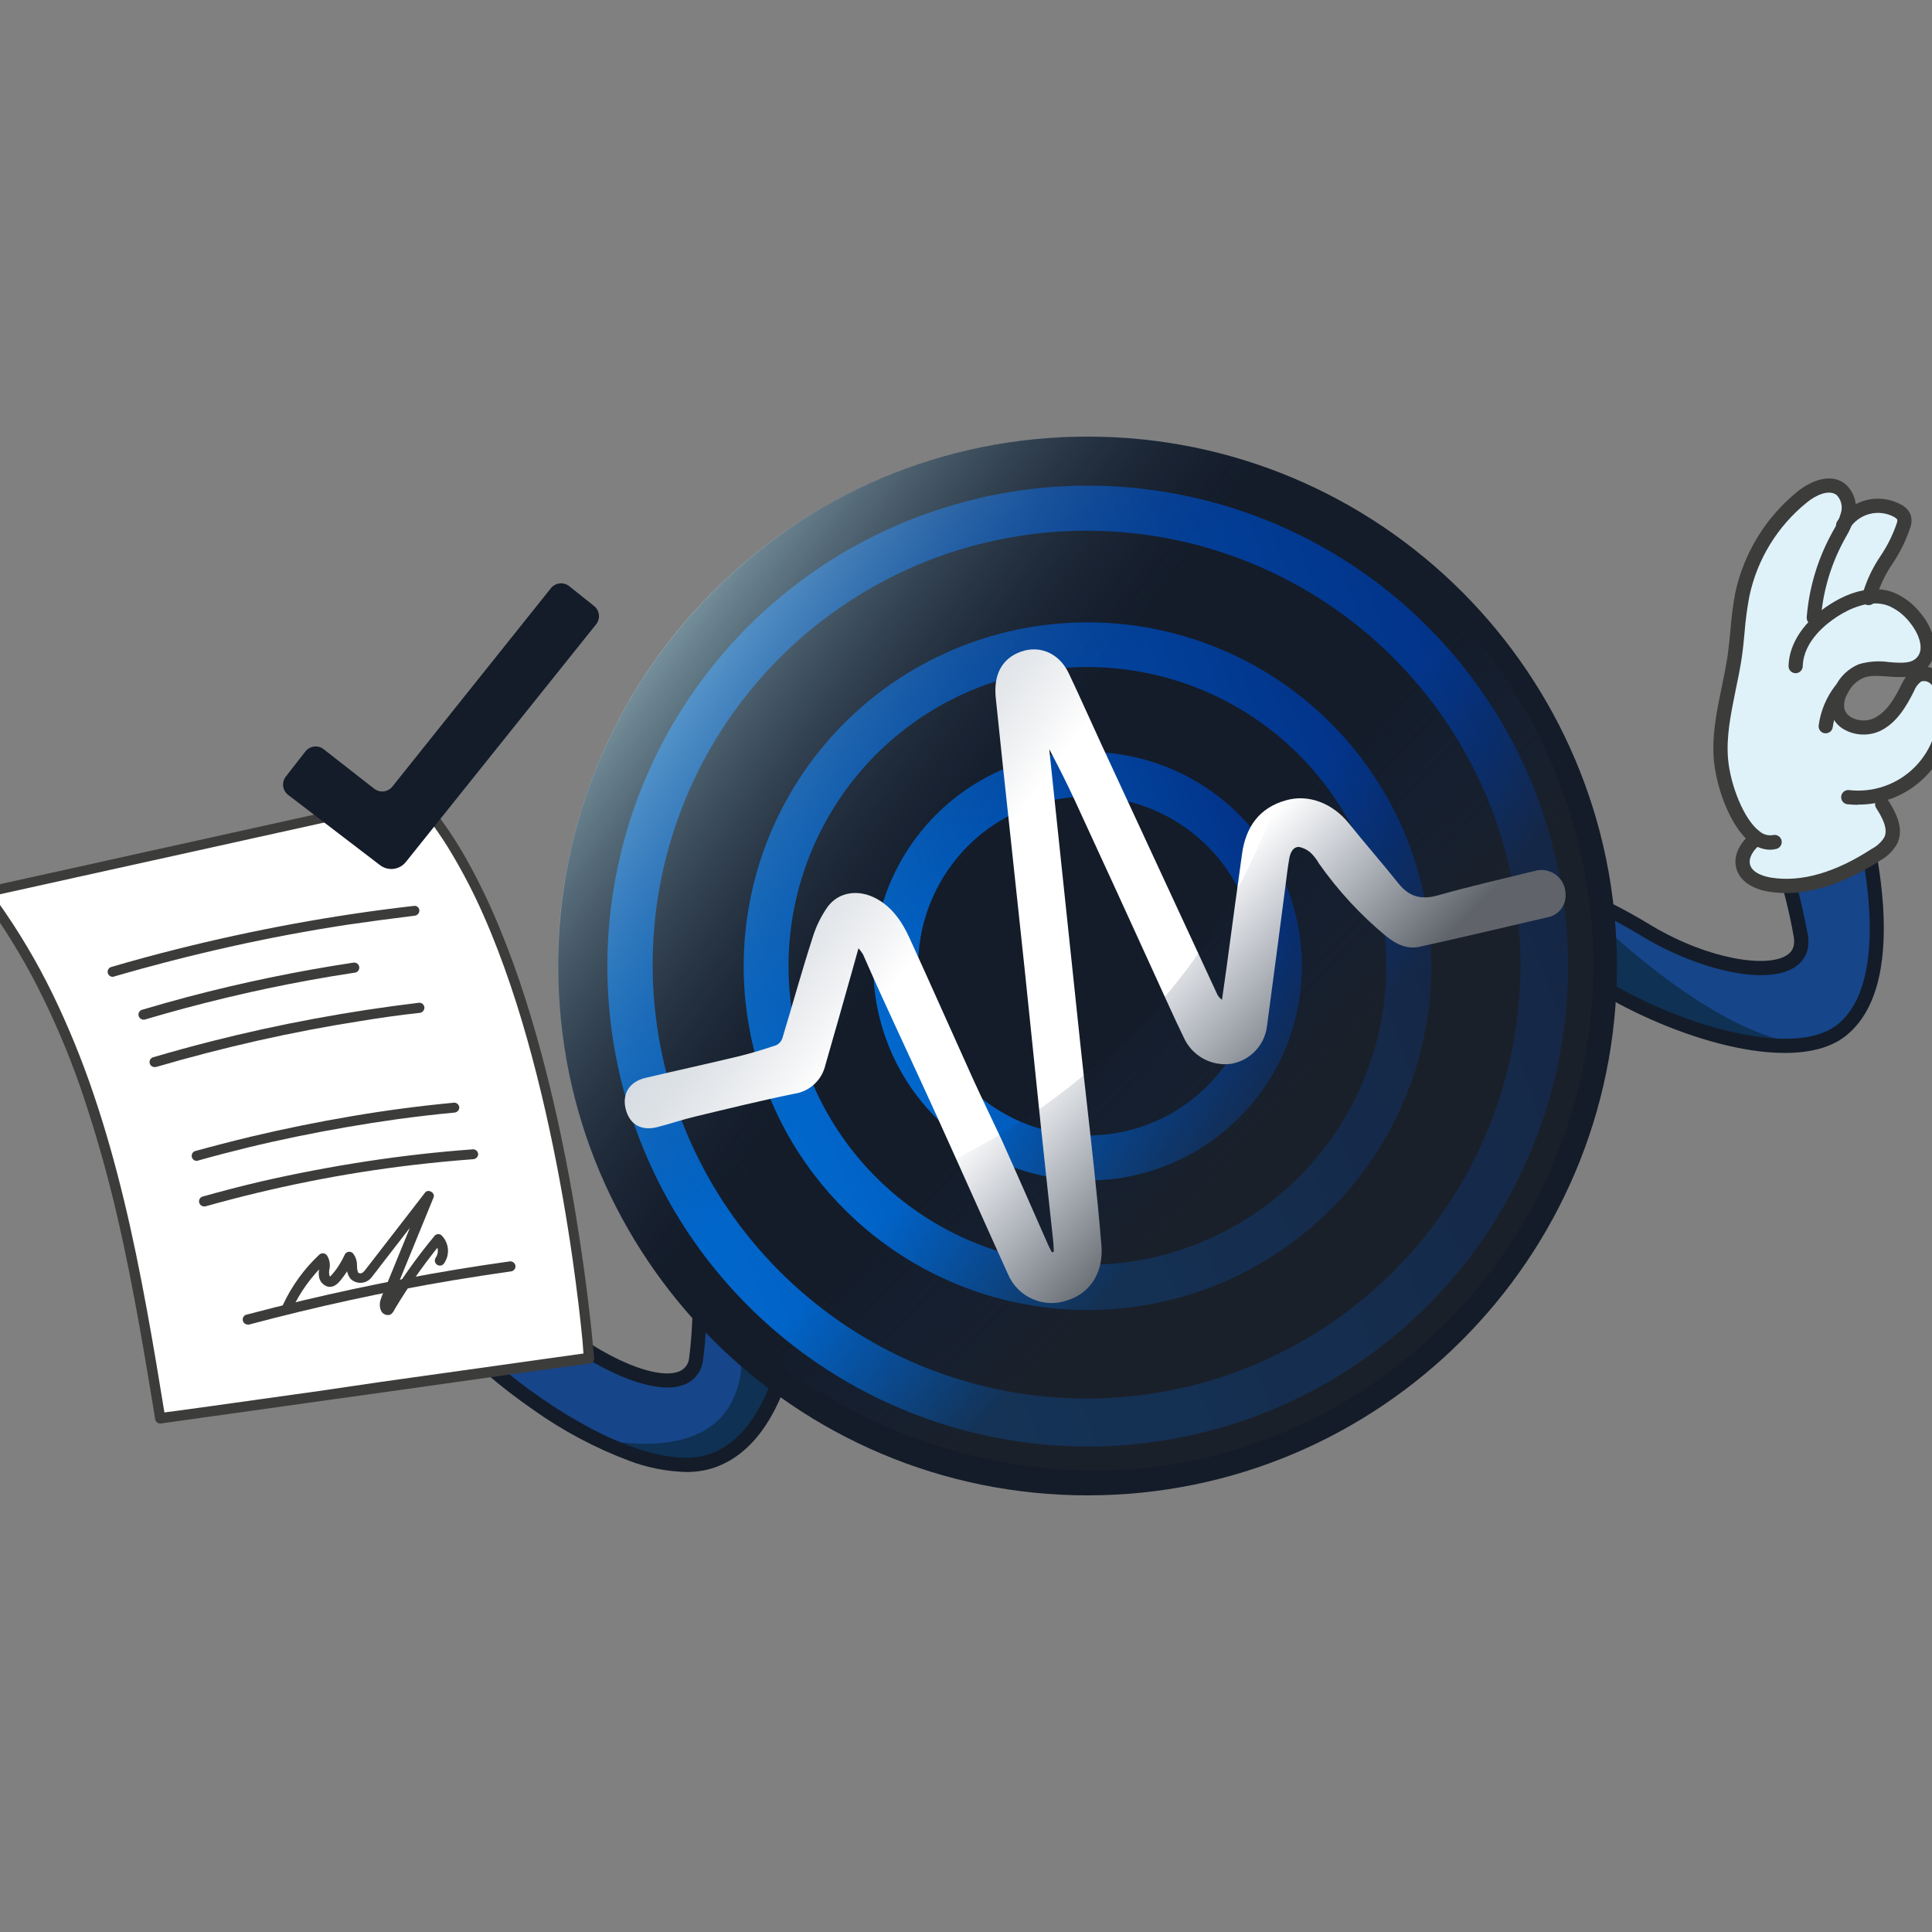 <svg width="400" height="400" viewBox="0 0 400 400" fill="none" xmlns="http://www.w3.org/2000/svg">
<rect x="0" y="0" width="400" height="400" fill="#808080" stroke="none"/>
<g clip-path="url(#clip0_2542_89521)">
<path d="M385.49 169.81C385.49 169.81 394.68 202.62 381.33 213.27C367.98 223.92 326.76 206.2 316.9 191.57C307.04 176.94 322.58 181.79 341.34 192.93C356.13 201.71 374.52 203.71 372.84 193.7C371.16 183.69 366.84 171.16 366.84 171.16C366.84 171.16 367.35 165.87 373.93 164.23C380.51 162.59 385.49 169.81 385.49 169.81Z" fill="#164589"/>
<path d="M325.17 185.279C325.17 185.279 352.1 213.579 372.68 216.079C372.68 216.079 362.83 217.569 345 211.339C327.17 205.109 313.45 190.999 313.57 185.899C313.69 180.799 316.56 181.529 325.17 185.279Z" fill="#0E3154"/>
<path d="M369.54 218C367.196 217.988 364.855 217.798 362.54 217.43C344.99 214.74 322.63 202.81 315.63 192.43C313.48 189.25 310.9 184.72 313.25 182.24C314.96 180.43 318.51 180.62 324.41 182.83C330.524 185.29 336.421 188.257 342.04 191.7C353.83 198.7 366.04 200.48 370.04 197.7C370.79 197.19 371.75 196.24 371.37 193.95C369.74 184.18 365.47 171.77 365.42 171.64L365.32 171.34V171.02C365.49 169.779 365.93 168.591 366.61 167.54C367.389 166.333 368.401 165.292 369.585 164.478C370.769 163.665 372.104 163.094 373.51 162.8C381 160.93 386.43 168.64 386.66 168.97L386.8 169.17L386.86 169.41C388.421 175.303 389.425 181.329 389.86 187.41C390.72 200.57 388.15 209.64 382.21 214.41C379.28 216.78 375 218 369.54 218ZM316.81 183.94C315.75 183.94 315.46 184.22 315.44 184.24C315.42 184.26 314.44 185.36 318.12 190.77C324.75 200.61 346.12 211.93 363.04 214.52C370.93 215.73 376.93 214.91 380.41 212.14C392.26 202.68 384.95 173.51 384.14 170.48C383.35 169.43 379.23 164.48 374.28 165.68C369.59 166.85 368.56 170.08 368.35 171.06C370.852 178.385 372.837 185.877 374.29 193.48C374.9 197.12 373.23 199.12 371.72 200.15C365.58 204.36 351.07 200.44 340.59 194.21C335.12 190.851 329.377 187.961 323.42 185.57C321.326 184.649 319.091 184.091 316.81 183.92V183.94Z" fill="#141C29"/>
<path d="M165.42 262.44C165.42 262.44 165.06 296.58 147.19 302.51C129.32 308.44 90.1 278.58 84 261.54C77.9 244.5 93.25 254.01 110.13 270.54C123.44 283.54 142.79 291.27 144.13 281.21C145.47 271.15 144.7 257.84 144.7 257.84C144.7 257.84 146.92 252.97 154.59 253.48C162.26 253.99 165.42 262.44 165.42 262.44Z" fill="#164589"/>
<path d="M121.34 297.249C121.34 297.249 144.25 303.989 151.41 290.419C158.57 276.849 145.55 260.779 145.55 260.779L145.77 257.089C145.77 257.089 149.77 251.549 157.77 255.239C165.77 258.929 166.24 262.949 166.24 262.949C166.24 262.949 162.87 286.829 156.24 296.169C149.61 305.509 133.07 304.419 121.34 297.249Z" fill="#0E3154"/>
<path d="M142 304.76C137.945 304.645 133.939 303.847 130.15 302.4C123.128 299.746 116.477 296.201 110.36 291.85C96.8 282.47 85.66 270.49 82.63 262.04C81.36 258.47 80 253.52 82.91 251.65C85.15 250.22 88.85 251.38 94.57 255.31C100.482 259.575 106.037 264.314 111.18 269.48C121.08 279.18 134.73 285.97 140.39 284.02C141.034 283.816 141.601 283.418 142.012 282.882C142.423 282.345 142.66 281.695 142.69 281.02C143.99 271.22 143.26 258.07 143.25 257.94V257.58L143.4 257.25C143.51 257.01 146.14 251.44 154.73 252.02C156.568 252.178 158.352 252.724 159.962 253.624C161.572 254.525 162.973 255.757 164.07 257.24C165.214 258.66 166.144 260.24 166.83 261.93L166.93 262.19V262.46C166.93 263.9 166.35 297.73 147.69 303.92C145.852 304.508 143.93 304.791 142 304.76V304.76ZM85.15 254C84.92 253.988 84.692 254.04 84.49 254.15C84.05 254.43 83.67 256.24 85.39 261.06C88.23 269 98.93 280.37 112 289.43C126.2 299.25 139.17 303.62 146.71 301.12C162.53 295.87 163.83 266 163.92 262.71C163.36 261.42 160.41 255.34 154.48 254.94C148.92 254.58 146.74 257.31 146.19 258.19C146.31 260.58 146.8 272.19 145.58 281.4C145.483 282.62 145.027 283.785 144.269 284.746C143.511 285.707 142.484 286.422 141.32 286.8C140.324 287.131 139.279 287.29 138.23 287.27C130.73 287.27 118.6 280.9 109.09 271.59C95.64 258.4 87.74 254 85.15 254Z" fill="#141C29"/>
<path d="M225.17 309.599C285.7 309.599 334.77 260.53 334.77 199.999C334.77 139.469 285.7 90.399 225.17 90.399C164.64 90.399 115.57 139.469 115.57 199.999C115.57 260.53 164.64 309.599 225.17 309.599Z" fill="#141C29"/>
<path d="M204.54 112.23C226.227 107.167 249.021 110.339 268.501 121.131C287.981 131.924 302.759 149.566 309.967 170.637C317.176 191.708 316.301 214.705 307.513 235.168C298.726 255.631 282.651 272.1 262.408 281.382C242.165 290.664 219.195 292.096 197.956 285.402C176.716 278.707 158.72 264.362 147.458 245.15C136.196 225.937 132.471 203.227 137.006 181.424C141.541 159.62 154.012 140.278 172 127.15C181.729 120.033 192.798 114.957 204.54 112.23V112.23ZM202.41 103.23C183.264 107.736 165.884 117.819 152.468 132.203C139.052 146.587 130.203 164.626 127.04 184.039C123.876 203.453 126.541 223.368 134.696 241.267C142.851 259.166 156.13 274.245 172.855 284.597C189.58 294.949 208.999 300.109 228.657 299.424C248.314 298.739 267.327 292.241 283.291 280.751C299.255 269.261 311.454 253.294 318.344 234.871C325.234 216.448 326.506 196.396 322 177.25C319.012 164.535 313.549 152.534 305.923 141.932C298.297 131.329 288.657 122.332 277.554 115.455C266.451 108.578 254.102 103.955 241.212 101.85C228.322 99.746 215.144 100.201 202.43 103.19L202.41 103.23Z" fill="url(#paint0_linear_2542_89521)"/>
<path d="M211 139.74C224.937 136.47 239.576 138.133 252.424 144.445C265.273 150.758 275.535 161.33 281.462 174.361C287.39 187.391 288.616 202.074 284.933 215.907C281.249 229.74 272.883 241.868 261.26 250.225C249.637 258.582 235.477 262.651 221.19 261.738C206.904 260.825 193.376 254.987 182.912 245.219C172.447 235.45 165.693 222.356 163.8 208.167C161.907 193.977 164.992 179.57 172.53 167.4C176.797 160.477 182.394 154.467 188.997 149.72C195.6 144.972 203.078 141.58 211 139.74V139.74ZM208.87 130.74C195.163 133.962 182.72 141.177 173.113 151.471C163.507 161.766 157.169 174.678 154.901 188.574C152.633 202.471 154.537 216.728 160.372 229.542C166.207 242.357 175.711 253.153 187.682 260.566C199.653 267.979 213.554 271.676 227.626 271.188C241.698 270.701 255.309 266.051 266.739 257.828C278.168 249.604 286.903 238.176 291.837 224.989C296.771 211.801 297.684 197.446 294.46 183.74C290.137 165.362 278.691 149.455 262.641 139.515C246.59 129.576 227.248 126.42 208.87 130.74V130.74Z" fill="url(#paint1_linear_2542_89521)"/>
<path d="M217.14 165.85C225.043 163.989 233.346 164.927 240.635 168.502C247.924 172.078 253.748 178.07 257.114 185.458C260.48 192.846 261.18 201.173 259.095 209.019C257.009 216.866 252.268 223.746 245.678 228.488C239.088 233.23 231.057 235.541 222.955 235.025C214.852 234.51 207.179 231.201 201.243 225.662C195.307 220.124 191.475 212.698 190.401 204.651C189.326 196.603 191.075 188.432 195.35 181.53C197.765 177.605 200.934 174.199 204.674 171.507C208.414 168.816 212.651 166.893 217.14 165.85ZM215.02 156.85C206.476 158.859 198.72 163.357 192.732 169.775C186.745 176.193 182.796 184.243 181.384 192.906C179.972 201.568 181.162 210.455 184.801 218.442C188.441 226.429 194.368 233.157 201.832 237.775C209.296 242.392 217.962 244.693 226.734 244.385C235.506 244.077 243.989 241.174 251.111 236.043C258.232 230.913 263.673 223.786 266.743 215.564C269.813 207.341 270.376 198.392 268.36 189.85C265.658 178.403 258.522 168.497 248.521 162.309C238.519 156.121 226.469 154.158 215.02 156.85V156.85Z" fill="url(#paint2_linear_2542_89521)"/>
<path d="M218.16 259.219C218.16 258.569 218.16 257.919 218.08 257.219C217.25 249.429 216.39 241.639 215.57 233.849C214.42 222.849 213.32 211.849 212.17 200.919C211.09 190.659 209.97 180.409 208.88 170.149C207.96 161.599 207.03 153.039 206.16 144.469C205.7 139.929 207.25 136.799 210.56 135.249C214.72 133.309 219.16 134.949 221.26 139.369C223.59 144.259 225.77 149.219 228.04 154.129C235.973 171.269 243.913 188.399 251.86 205.519C252.078 206.119 252.476 206.636 253 206.999C253.3 204.879 253.61 202.759 253.9 200.639C254.99 192.639 256.04 184.639 257.16 176.719C257.93 171.249 260.69 167.269 266.16 165.719C270.91 164.319 275.94 166.319 279.3 170.509C282.66 174.699 286.2 178.719 289.54 182.909C291.79 185.729 294.33 186.349 297.82 185.349C304.36 183.479 311.01 181.989 317.63 180.349C318.374 180.115 319.163 180.059 319.933 180.184C320.703 180.309 321.432 180.613 322.064 181.07C322.696 181.528 323.212 182.127 323.57 182.82C323.929 183.512 324.121 184.279 324.13 185.059C324.218 186.131 323.923 187.198 323.299 188.073C322.675 188.948 321.761 189.574 320.72 189.839C311.85 191.909 303 193.999 294 195.999C291.32 196.609 289.06 195.489 287 193.839C281.704 189.461 277.019 184.392 273.07 178.769C272.66 178.042 272.16 177.37 271.58 176.769C270.859 176.041 269.936 175.546 268.93 175.349C267.65 175.349 267.13 176.609 266.93 177.759C266.6 179.639 266.38 181.539 266.14 183.429C264.87 193.099 263.63 202.769 262.32 212.429C262.092 214.37 261.239 216.183 259.889 217.595C258.54 219.008 256.768 219.943 254.84 220.259C252.854 220.517 250.838 220.132 249.087 219.16C247.335 218.189 245.942 216.681 245.11 214.859C243.11 210.759 241.28 206.619 239.39 202.499C233.797 190.213 228.167 177.933 222.5 165.659C220.86 162.109 219.11 158.659 217.24 155.109C217.48 157.456 217.723 159.789 217.97 162.109C219.863 180.063 221.757 198.016 223.65 215.969C224.56 224.529 225.57 233.069 226.48 241.629C227.06 247.059 227.61 252.499 228.04 257.949C228.47 263.399 225.78 267.609 221.18 269.159C218.805 270.051 216.177 269.989 213.847 268.986C211.517 267.983 209.665 266.117 208.68 263.779C203.76 252.929 198.93 242.039 194.01 231.189C190.07 222.509 186.01 213.859 182.06 205.189C180.9 202.669 179.81 200.109 178.67 197.579C178.397 197.136 178.086 196.718 177.74 196.329C177.26 198.069 176.87 199.499 176.46 200.919C174.6 207.469 172.77 214.019 170.87 220.559C170.515 222.072 169.712 223.443 168.567 224.494C167.422 225.544 165.988 226.226 164.45 226.449C157.54 227.859 150.68 229.549 143.81 231.199C141.21 231.819 138.67 232.709 136.07 233.359C132.68 234.209 130.29 232.759 129.52 229.509C128.79 226.439 130.33 223.949 133.59 223.179C139.96 221.669 146.36 220.279 152.73 218.749C155.42 218.099 158.09 217.279 160.73 216.389C161.032 216.239 161.301 216.028 161.519 215.77C161.738 215.512 161.901 215.213 162 214.889C164.1 207.989 166 201.029 168.23 194.159C168.925 191.849 169.992 189.667 171.39 187.699C173.7 184.609 177.71 184.149 181.17 185.909C184.63 187.669 186.73 190.769 188.29 194.169C192.71 203.829 197 213.549 201.38 223.229C203.32 227.499 205.38 231.699 207.38 235.979C210.65 243.259 213.85 250.589 217.08 257.899C217.28 258.349 217.53 258.779 217.76 259.229L218.16 259.219Z" fill="white"/>
<path d="M275.76 106.09C305.76 125.51 320.89 149.59 327.11 176.04C330.256 189.428 330.734 203.305 328.516 216.878C326.299 230.451 321.43 243.454 314.187 255.145C306.944 266.836 297.469 276.986 286.303 285.015C275.137 293.044 262.499 298.795 249.11 301.94C208.18 311.56 160.18 293.75 133.11 253.21C133.11 253.21 189.11 260.69 237.05 210.88C275.84 170.65 275.76 106.09 275.76 106.09Z" fill="url(#paint3_linear_2542_89521)"/>
<path d="M173.25 296.56C141.64 276.1 125.48 254.3 118.73 226.47C115.176 212.186 114.534 197.332 116.844 182.795C119.153 168.257 124.367 154.334 132.173 141.855C139.979 129.376 150.219 118.597 162.281 110.16C174.343 101.723 187.98 95.802 202.38 92.75C245.73 83.6 293.06 100.75 319.84 144.6C319.84 144.6 264.18 137.27 213.6 189.76C172.76 232.15 173.25 296.56 173.25 296.56Z" fill="url(#paint4_linear_2542_89521)"/>
<path d="M376.34 101C372.123 103.112 368.492 106.232 365.771 110.084C363.049 113.935 361.321 118.4 360.74 123.08C358.54 139.42 356.16 155.22 356.24 156.33C356.32 157.44 357.14 168.45 363.37 173.83C363.37 173.83 355.14 178.69 365.13 182.83C375.12 186.97 391.3 177.15 391.49 173.83C391.68 170.51 389.63 166.33 389.63 166.33C389.63 166.33 401.03 160.71 402.38 150.4C403.73 140.09 398.83 139.52 398.83 139.52L395.28 141.78C395.28 141.78 393.9 154.38 383.07 150C372.24 145.62 386.48 134.72 392.66 138.65C398.84 142.58 401.74 132.02 396.57 128.01C391.4 124 386.92 123.75 386.92 123.75L394.12 108.66C394.12 108.66 393.12 100.42 384.31 105.9C384.31 106 380.19 98.71 376.34 101Z" fill="#DFF2F9"/>
<path d="M366.49 175.93C365.079 175.905 363.715 175.424 362.6 174.56C360.05 172.69 358.27 169.29 357.23 166.77C356.012 163.836 355.211 160.746 354.85 157.59C354.37 152.38 355.43 147.25 356.46 142.3C356.92 140.05 357.4 137.73 357.73 135.46C357.95 133.85 358.11 132.19 358.26 130.58C358.459 127.968 358.793 125.367 359.26 122.79C361.031 114.499 365.596 107.068 372.19 101.74C375.03 99.47 379.11 97.87 382.04 100.2C382.942 100.997 383.606 102.027 383.959 103.178C384.312 104.328 384.34 105.554 384.04 106.72C383.608 108.37 382.934 109.947 382.04 111.4C381.9 111.65 381.76 111.9 381.63 112.16C379.005 117.084 377.425 122.497 376.99 128.06C376.95 128.441 376.763 128.791 376.468 129.037C376.174 129.282 375.795 129.402 375.413 129.372C375.031 129.342 374.676 129.164 374.423 128.876C374.17 128.588 374.04 128.212 374.06 127.83C374.534 121.859 376.236 116.051 379.06 110.77L379.49 109.98C380.232 108.777 380.798 107.474 381.17 106.11C381.348 105.482 381.359 104.818 381.201 104.185C381.043 103.552 380.722 102.971 380.27 102.5C378.69 101.25 375.94 102.5 374.08 104.04C368.02 108.938 363.826 115.769 362.2 123.39C361.732 125.86 361.398 128.353 361.2 130.86C361.05 132.5 360.89 134.2 360.65 135.86C360.32 138.22 359.83 140.59 359.35 142.86C358.35 147.86 357.35 152.52 357.79 157.29C358.28 162.51 361.03 169.73 364.35 172.16C364.726 172.477 365.168 172.707 365.643 172.833C366.119 172.959 366.616 172.979 367.1 172.89C367.482 172.806 367.881 172.878 368.21 173.089C368.54 173.3 368.771 173.633 368.855 174.015C368.939 174.397 368.867 174.796 368.656 175.125C368.445 175.454 368.112 175.686 367.73 175.77C367.324 175.868 366.908 175.922 366.49 175.93V175.93Z" fill="#3C3C3B"/>
<path d="M369.82 184.889C368.608 184.892 367.397 184.799 366.2 184.609C362.69 184.039 360.26 182.339 359.53 179.939C358.64 176.999 360.53 174.189 362.46 172.689C362.766 172.448 363.156 172.338 363.543 172.384C363.93 172.43 364.284 172.628 364.525 172.934C364.766 173.241 364.876 173.63 364.83 174.018C364.784 174.405 364.586 174.758 364.28 174.999C363.01 175.999 361.92 177.659 362.35 179.089C362.92 180.959 365.8 181.559 366.67 181.699C372.89 182.699 379.94 180.699 387.61 175.699C388.657 175.147 389.535 174.321 390.15 173.309C390.94 171.559 389.7 169.239 388.39 167.209C388.212 166.881 388.165 166.499 388.258 166.137C388.35 165.776 388.576 165.463 388.889 165.261C389.202 165.059 389.581 164.982 389.948 165.047C390.315 165.111 390.644 165.312 390.87 165.609C392.61 168.319 394.2 171.489 392.87 174.519C392.047 176.061 390.792 177.329 389.26 178.169C382.33 182.629 375.82 184.889 369.82 184.889Z" fill="#3C3C3B"/>
<path d="M384.58 166.63C383.845 166.627 383.11 166.583 382.38 166.5C382.015 166.427 381.691 166.219 381.472 165.917C381.254 165.616 381.157 165.243 381.201 164.873C381.245 164.504 381.427 164.164 381.71 163.922C381.994 163.681 382.358 163.555 382.73 163.57C385.233 163.872 387.772 163.598 390.152 162.768C392.533 161.939 394.692 160.576 396.466 158.784C398.239 156.993 399.579 154.819 400.384 152.43C401.189 150.041 401.437 147.5 401.11 145C401.046 143.831 400.631 142.709 399.92 141.78C399.67 141.46 399.329 141.223 398.941 141.102C398.553 140.98 398.138 140.98 397.75 141.1C397.078 141.614 396.565 142.307 396.27 143.1C394.59 146.46 392.57 149.79 389.16 151.38C388.043 151.874 386.83 152.113 385.609 152.08C384.388 152.047 383.189 151.743 382.1 151.19C381.285 150.796 380.573 150.216 380.023 149.497C379.472 148.778 379.098 147.94 378.93 147.05C378.722 145.371 379.073 143.669 379.93 142.21C380.935 140.093 382.687 138.422 384.85 137.52C386.897 136.919 389.05 136.772 391.16 137.09C393.98 137.31 395.78 137.36 396.91 136.09C398.62 134.2 396.99 130.79 395.48 128.96C394.303 127.393 392.734 126.165 390.93 125.4C387.06 123.96 382.72 126.16 380.47 127.6C378.22 129.04 373.38 132.7 373.24 137.95C373.227 138.339 373.061 138.707 372.778 138.975C372.496 139.243 372.119 139.388 371.73 139.38C371.536 139.376 371.346 139.334 371.169 139.256C370.992 139.177 370.832 139.065 370.699 138.924C370.566 138.784 370.462 138.618 370.394 138.437C370.325 138.256 370.293 138.063 370.3 137.87C370.42 133.18 373.55 128.54 378.88 125.12C383.56 122.12 388.2 121.24 391.96 122.63C394.246 123.577 396.24 125.112 397.74 127.08C400.34 130.22 401.86 134.99 399.1 138.08C400.29 138.285 401.376 138.888 402.18 139.79C403.287 141.16 403.949 142.834 404.08 144.59C404.44 147.349 404.205 150.153 403.39 152.813C402.576 155.474 401.201 157.929 399.358 160.013C397.515 162.098 395.247 163.763 392.707 164.898C390.166 166.032 387.412 166.609 384.63 166.59L384.58 166.63ZM388.42 139.94C387.544 139.912 386.67 140.041 385.84 140.32C384.362 140.968 383.176 142.14 382.51 143.61C381.963 144.509 381.724 145.563 381.83 146.61C381.931 147.046 382.13 147.452 382.413 147.799C382.695 148.146 383.054 148.423 383.46 148.61C384.147 148.956 384.902 149.147 385.671 149.169C386.439 149.192 387.204 149.045 387.91 148.74C390.51 147.53 392.2 144.74 393.63 141.82C393.91 141.24 394.227 140.679 394.58 140.14C393.35 140.214 392.116 140.187 390.89 140.06C390 140 389.21 139.94 388.42 139.94V139.94Z" fill="#3C3C3B"/>
<path d="M386.92 125.279C386.817 125.289 386.713 125.289 386.61 125.279C386.229 125.195 385.897 124.964 385.685 124.637C385.473 124.309 385.4 123.911 385.48 123.529C386.286 120.516 387.598 117.662 389.36 115.089C390.767 113.001 391.891 110.734 392.7 108.349C392.796 108.112 392.837 107.855 392.82 107.599C392.82 107.599 392.73 107.379 392.21 107.059C390.643 106.193 388.804 105.96 387.07 106.408C385.336 106.856 383.841 107.952 382.89 109.469C382.699 109.81 382.381 110.061 382.005 110.167C381.629 110.273 381.226 110.225 380.885 110.034C380.544 109.843 380.293 109.525 380.187 109.149C380.081 108.773 380.129 108.37 380.32 108.029C381.665 105.812 383.823 104.208 386.334 103.56C388.845 102.911 391.51 103.27 393.76 104.559C394.634 105.032 395.3 105.812 395.63 106.749C395.836 107.541 395.801 108.377 395.53 109.149C394.656 111.793 393.428 114.305 391.88 116.619C390.292 118.91 389.102 121.452 388.36 124.139C388.283 124.464 388.1 124.753 387.838 124.96C387.577 125.167 387.253 125.279 386.92 125.279V125.279Z" fill="#3C3C3B"/>
<path d="M378 151.819H377.79C377.598 151.794 377.414 151.73 377.247 151.632C377.08 151.535 376.934 151.405 376.818 151.251C376.702 151.096 376.617 150.92 376.57 150.733C376.522 150.546 376.512 150.351 376.54 150.159C376.942 147.219 378.096 144.433 379.89 142.069C380.007 141.915 380.153 141.785 380.32 141.687C380.487 141.59 380.672 141.526 380.863 141.499C381.055 141.473 381.25 141.484 381.438 141.533C381.625 141.582 381.801 141.667 381.955 141.784C382.109 141.901 382.239 142.047 382.337 142.214C382.435 142.381 382.499 142.566 382.525 142.758C382.552 142.95 382.54 143.145 382.491 143.332C382.442 143.519 382.357 143.695 382.24 143.849C380.75 145.81 379.789 148.12 379.45 150.559C379.402 150.909 379.228 151.23 378.961 151.461C378.695 151.693 378.353 151.82 378 151.819Z" fill="#3C3C3B"/>
<path d="M-3.12 184.83C20.06 215.75 26.94 255.54 33.15 293.69L122 281.23C122 281.23 115.73 197.82 86.34 165.05L-3.12 184.83Z" fill="white"/>
<path d="M-4 185.359C0.458 191.352 4.405 197.707 7.8 204.359C11.169 210.987 14.092 217.833 16.55 224.849C19 231.999 21.15 239.219 23 246.559C24.85 253.899 26.4 261.349 27.81 268.799C29.22 276.249 30.47 283.719 31.7 291.189L32.15 293.959C32.229 294.225 32.407 294.449 32.647 294.587C32.887 294.725 33.171 294.765 33.44 294.699L35.81 294.369L42.26 293.459L51.85 292.119L63.5 290.479L76.25 288.7L89.13 286.89L101.13 285.2L111.33 283.769L118.63 282.769C119.77 282.609 120.95 282.509 122.08 282.289H122.23C122.456 282.239 122.657 282.111 122.799 281.929C122.941 281.747 123.016 281.521 123.01 281.289C122.95 280.529 122.88 279.779 122.81 279.019C122.623 276.913 122.407 274.809 122.16 272.709C121.793 269.449 121.387 266.193 120.94 262.939C120.38 258.899 119.767 254.863 119.1 250.829C118.32 246.189 117.47 241.559 116.52 236.939C115.5 231.939 114.363 226.966 113.11 222.019C111.817 216.906 110.373 211.839 108.78 206.819C107.18 201.819 105.42 196.919 103.42 192.099C101.513 187.437 99.336 182.889 96.9 178.479C94.641 174.366 92.031 170.455 89.1 166.789C88.44 165.959 87.75 165.159 87.1 164.369C86.97 164.243 86.81 164.151 86.635 164.104C86.46 164.057 86.276 164.055 86.1 164.099L83.7 164.629L77.13 165.999L67.48 168.129L55.77 170.719L42.94 173.559L29.94 176.429L17.8 179.129L7.6 181.379L0.25 182.999C-0.91 183.249 -2.09 183.469 -3.25 183.769H-3.4C-4.72 184.059 -4.16 186.089 -2.84 185.769L-0.44 185.239L6.05 183.809L15.7 181.669L27.41 179.079L40.24 176.249L53.24 173.369L65.37 170.689L75.57 168.429L82.92 166.809C84.08 166.549 85.28 166.359 86.42 166.029H86.57L85.57 165.759C88.516 169.105 91.144 172.717 93.42 176.549C95.927 180.738 98.168 185.08 100.13 189.549C102.2 194.229 104.01 199.029 105.66 203.879C107.31 208.729 108.84 213.879 110.19 218.959C111.54 224.039 112.7 228.869 113.77 233.869C114.777 238.536 115.697 243.249 116.53 248.009C117.263 252.183 117.93 256.366 118.53 260.559C119.01 263.939 119.43 267.109 119.84 270.559C120.12 272.933 120.377 275.306 120.61 277.679C120.71 278.759 120.73 279.889 120.9 280.969C120.905 281.016 120.905 281.063 120.9 281.109L121.68 280.109L119.31 280.439L112.86 281.339L103.27 282.689L91.62 284.319L78.87 286.109L66 287.999L54 289.679L43.8 291.109L36.5 292.109C35.36 292.279 34.18 292.369 33.04 292.599H32.89L34.19 293.339C32.97 285.829 31.73 278.339 30.35 270.849C28.97 263.359 27.45 255.849 25.66 248.459C23.87 241.069 21.84 233.799 19.41 226.639C17.015 219.516 14.169 212.552 10.89 205.789C7.617 199.071 3.787 192.639 -0.56 186.559C-1.1 185.799 -1.65 185.049 -2.21 184.299C-2.355 184.063 -2.586 183.892 -2.854 183.822C-3.122 183.751 -3.407 183.786 -3.65 183.919C-3.885 184.066 -4.053 184.299 -4.118 184.568C-4.184 184.837 -4.141 185.121 -4 185.359V185.359Z" fill="#3C3C3B"/>
<path d="M23.64 202.17C31.58 199.863 39.58 197.81 47.64 196.01C55.7 194.21 63.82 192.687 72 191.44C76.6 190.773 81.21 190.157 85.83 189.59C86.096 189.568 86.346 189.449 86.53 189.255C86.714 189.062 86.821 188.807 86.83 188.54C86.83 188.275 86.725 188.02 86.537 187.833C86.35 187.645 86.095 187.54 85.83 187.54C77.517 188.487 69.247 189.713 61.02 191.22C52.793 192.727 44.647 194.493 36.58 196.52C32.04 197.66 27.527 198.887 23.04 200.2C22.775 200.274 22.55 200.451 22.415 200.691C22.28 200.931 22.246 201.215 22.32 201.48C22.394 201.745 22.571 201.97 22.811 202.105C23.051 202.24 23.335 202.274 23.6 202.2L23.64 202.17Z" fill="#3C3C3B"/>
<path d="M29.85 211.13C41.028 207.802 52.378 205.081 63.85 202.98C67.1 202.39 70.35 201.84 73.62 201.35C73.888 201.275 74.115 201.097 74.251 200.856C74.388 200.614 74.424 200.328 74.35 200.06C74.273 199.793 74.095 199.567 73.855 199.429C73.614 199.291 73.329 199.252 73.06 199.32C61.517 201.069 50.078 203.439 38.79 206.42C35.597 207.273 32.43 208.166 29.29 209.1C29.06 209.203 28.875 209.385 28.769 209.612C28.662 209.84 28.64 210.099 28.708 210.341C28.776 210.583 28.929 210.793 29.138 210.932C29.348 211.072 29.6 211.131 29.85 211.1V211.13Z" fill="#3C3C3B"/>
<path d="M42.41 249.799C49.503 247.799 56.663 246.076 63.89 244.629C71.05 243.199 78.28 242.049 85.53 241.199C89.663 240.713 93.82 240.313 98 239.999C98.258 239.979 98.501 239.867 98.684 239.683C98.867 239.5 98.979 239.258 99 238.999C98.996 238.731 98.89 238.474 98.705 238.279C98.52 238.084 98.268 237.967 98 237.949C90.593 238.489 83.213 239.323 75.86 240.449C68.507 241.576 61.22 242.966 54 244.619C49.92 245.579 45.863 246.629 41.83 247.769C41.6 247.872 41.415 248.054 41.309 248.282C41.202 248.51 41.181 248.768 41.248 249.01C41.316 249.253 41.469 249.463 41.678 249.602C41.888 249.741 42.14 249.8 42.39 249.769L42.41 249.799Z" fill="#3C3C3B"/>
<path d="M60.38 271.24C62.112 267.515 64.538 264.155 67.53 261.34L65.88 261.13C66.46 261.89 65.88 263.08 66.01 263.96C66.019 264.51 66.204 265.044 66.539 265.482C66.874 265.919 67.34 266.237 67.87 266.39C69.4 266.67 70.33 265.34 71.13 264.27C71.947 263.177 72.644 262.001 73.21 260.76L71.56 260.98C71.644 261.145 71.707 261.319 71.75 261.5C71.75 261.75 71.75 262.19 71.81 262.5C71.799 263.327 72.074 264.133 72.59 264.78C72.882 265.061 73.229 265.278 73.609 265.418C73.99 265.558 74.395 265.617 74.799 265.592C75.204 265.566 75.599 265.457 75.959 265.271C76.319 265.084 76.636 264.825 76.89 264.51C77.61 263.64 78.27 262.72 78.96 261.83L87.22 251.16L89.46 248.27L87.7 247.27L80.34 265.27L79.47 267.39C79.159 268.033 78.905 268.702 78.71 269.39C78.49 270.45 78.71 271.92 79.93 272.22C80.264 272.31 80.62 272.275 80.93 272.12C81.271 271.838 81.539 271.478 81.71 271.07C82.11 270.4 82.51 269.74 82.93 269.07C83.723 267.803 84.54 266.553 85.38 265.32C87.267 262.56 89.267 259.893 91.38 257.32H90C90.388 257.74 90.617 258.283 90.648 258.854C90.679 259.425 90.51 259.99 90.17 260.45C90.1 260.568 90.055 260.7 90.036 260.836C90.017 260.973 90.025 261.112 90.06 261.245C90.095 261.378 90.156 261.503 90.239 261.613C90.322 261.723 90.426 261.815 90.545 261.885C90.664 261.954 90.795 262 90.932 262.019C91.068 262.037 91.207 262.029 91.34 261.994C91.473 261.959 91.599 261.899 91.708 261.816C91.818 261.732 91.91 261.628 91.98 261.51C92.557 260.65 92.823 259.619 92.734 258.588C92.645 257.557 92.206 256.587 91.49 255.84C91.396 255.735 91.281 255.651 91.153 255.594C91.025 255.536 90.886 255.507 90.745 255.507C90.604 255.507 90.465 255.536 90.337 255.594C90.209 255.651 90.094 255.735 90 255.84C86.124 260.499 82.632 265.465 79.56 270.69L80.46 270.17C80.2 270.17 80.66 270.29 80.77 270.36C80.88 270.43 80.77 270.45 80.77 270.36C80.77 270.46 80.77 270.44 80.77 270.3C80.748 270.042 80.796 269.782 80.91 269.55C81.3 268.55 81.75 267.48 82.17 266.46L84.71 260.27L89.77 247.91C90.16 246.96 88.64 246.07 88.01 246.91L82.49 254.05L75.67 262.86C75.33 263.3 74.88 263.86 74.26 263.55C74.198 263.526 74.148 263.48 74.12 263.42C74.03 263.27 74.12 263.54 74.12 263.37C74.068 263.25 74.028 263.127 74 263C73.938 262.67 73.908 262.335 73.91 262C73.937 261.082 73.636 260.185 73.06 259.47C72.947 259.356 72.809 259.269 72.657 259.217C72.505 259.165 72.343 259.149 72.183 259.169C72.024 259.189 71.871 259.246 71.737 259.334C71.603 259.423 71.491 259.541 71.41 259.68C70.95 260.693 70.401 261.663 69.77 262.58C69.463 263.02 69.129 263.44 68.77 263.84C68.653 263.995 68.523 264.139 68.38 264.27H68.24C68.32 264.27 68.33 264.36 68.24 264.27C68.4 264.4 68.24 264.2 68.31 264.27C68.243 264.166 68.195 264.051 68.17 263.93C68.11 263.599 68.11 263.26 68.17 262.93C68.296 262.435 68.323 261.921 68.249 261.417C68.175 260.912 68.002 260.427 67.74 259.99C67.656 259.854 67.543 259.739 67.409 259.653C67.275 259.566 67.123 259.511 66.965 259.491C66.807 259.471 66.646 259.486 66.495 259.536C66.344 259.586 66.205 259.669 66.09 259.78C62.962 262.712 60.423 266.214 58.61 270.1C58.479 270.343 58.445 270.627 58.516 270.895C58.586 271.162 58.756 271.393 58.99 271.54C59.232 271.678 59.518 271.716 59.788 271.645C60.057 271.574 60.288 271.4 60.43 271.16L60.38 271.24Z" fill="#3C3C3B"/>
<path d="M32.3 220.91C39.273 218.87 46.303 217.05 53.39 215.45C60.477 213.85 67.577 212.496 74.69 211.39C78.69 210.723 82.733 210.163 86.82 209.71C87.097 209.7 87.36 209.584 87.555 209.387C87.75 209.19 87.863 208.927 87.87 208.65C87.867 208.372 87.756 208.106 87.56 207.91C87.363 207.714 87.098 207.602 86.82 207.6C79.54 208.473 72.3 209.576 65.1 210.91C57.9 212.243 50.773 213.806 43.72 215.6C39.72 216.62 35.72 217.716 31.72 218.89C31.455 218.964 31.23 219.14 31.095 219.38C30.96 219.621 30.926 219.904 31 220.17C31.074 220.435 31.251 220.66 31.491 220.795C31.731 220.93 32.015 220.964 32.28 220.89L32.3 220.91Z" fill="#3C3C3B"/>
<path d="M40.87 240.32C47.657 238.407 54.503 236.74 61.41 235.32C68.317 233.9 75.263 232.7 82.25 231.72C86.183 231.18 90.13 230.723 94.09 230.35C94.348 230.329 94.591 230.218 94.774 230.034C94.957 229.851 95.069 229.608 95.09 229.35C95.088 229.08 94.984 228.82 94.798 228.624C94.613 228.427 94.36 228.308 94.09 228.29C86.983 228.957 79.9 229.89 72.84 231.09C65.78 232.29 58.807 233.707 51.92 235.34C48.027 236.28 44.157 237.28 40.31 238.34C40.08 238.443 39.895 238.625 39.789 238.853C39.682 239.08 39.66 239.339 39.728 239.581C39.796 239.824 39.949 240.033 40.158 240.173C40.368 240.312 40.62 240.371 40.87 240.34V240.32Z" fill="#3C3C3B"/>
<path d="M51.4 274.28C58.393 272.413 65.427 270.71 72.5 269.17C79.573 267.63 86.677 266.263 93.81 265.07C97.85 264.403 101.897 263.78 105.95 263.2C106.083 263.164 106.208 263.102 106.318 263.018C106.427 262.934 106.519 262.828 106.588 262.709C106.656 262.589 106.701 262.457 106.718 262.32C106.736 262.183 106.726 262.043 106.69 261.91C106.607 261.646 106.426 261.424 106.184 261.288C105.943 261.152 105.659 261.114 105.39 261.18C98.23 262.18 91.1 263.353 84 264.7C76.9 266.047 69.823 267.557 62.77 269.23C58.77 270.19 54.803 271.19 50.87 272.23C50.642 272.333 50.459 272.514 50.352 272.741C50.246 272.967 50.224 273.224 50.291 273.465C50.357 273.706 50.507 273.916 50.714 274.056C50.921 274.196 51.172 274.258 51.42 274.23L51.4 274.28Z" fill="#3C3C3B"/>
<path d="M123 125.47L117.84 121.35C117.281 120.908 116.569 120.705 115.861 120.786C115.153 120.866 114.506 121.224 114.06 121.78L81.24 162.85C80.798 163.403 80.155 163.76 79.452 163.844C78.749 163.929 78.04 163.733 77.48 163.3L67 155.11C66.437 154.673 65.725 154.477 65.018 154.565C64.311 154.653 63.668 155.018 63.23 155.58L59.17 160.79C58.953 161.069 58.793 161.389 58.699 161.73C58.606 162.072 58.581 162.428 58.625 162.779C58.67 163.13 58.783 163.469 58.959 163.777C59.135 164.084 59.37 164.353 59.65 164.57L78.72 179.15C79.514 179.744 80.507 180.008 81.491 179.887C82.475 179.766 83.374 179.269 84 178.5L123.42 129.26C123.866 128.701 124.072 127.988 123.993 127.278C123.915 126.567 123.557 125.917 123 125.47Z" fill="#141C29"/>
</g>
<defs>
<linearGradient id="paint0_linear_2542_89521" x1="131.647" y1="233.867" x2="318.722" y2="166.221" gradientUnits="userSpaceOnUse">
<stop stop-color="#0168CD"/>
<stop offset="0.99" stop-color="#023287"/>
</linearGradient>
<linearGradient id="paint1_linear_2542_89521" x1="158.222" y1="224.258" x2="292.136" y2="175.834" gradientUnits="userSpaceOnUse">
<stop stop-color="#0168CD"/>
<stop offset="0.99" stop-color="#023287"/>
</linearGradient>
<linearGradient id="paint2_linear_2542_89521" x1="183.454" y1="215.134" x2="266.915" y2="184.955" gradientUnits="userSpaceOnUse">
<stop stop-color="#0168CD"/>
<stop offset="0.99" stop-color="#023287"/>
</linearGradient>
<linearGradient id="paint3_linear_2542_89521" x1="279.767" y1="251.787" x2="225.186" y2="199.682" gradientUnits="userSpaceOnUse">
<stop offset="0.34" stop-color="#1C222B" stop-opacity="0.7"/>
<stop offset="0.92" stop-color="#152745" stop-opacity="0"/>
</linearGradient>
<linearGradient id="paint4_linear_2542_89521" x1="101.67" y1="108.915" x2="209.831" y2="188.39" gradientUnits="userSpaceOnUse">
<stop offset="0.23" stop-color="#CEF7FF" stop-opacity="0.7"/>
<stop offset="0.92" stop-color="#152745" stop-opacity="0"/>
</linearGradient>
<clipPath id="clip0_2542_89521">
<rect width="400" height="400" fill="white"/>
</clipPath>
</defs>
</svg>
